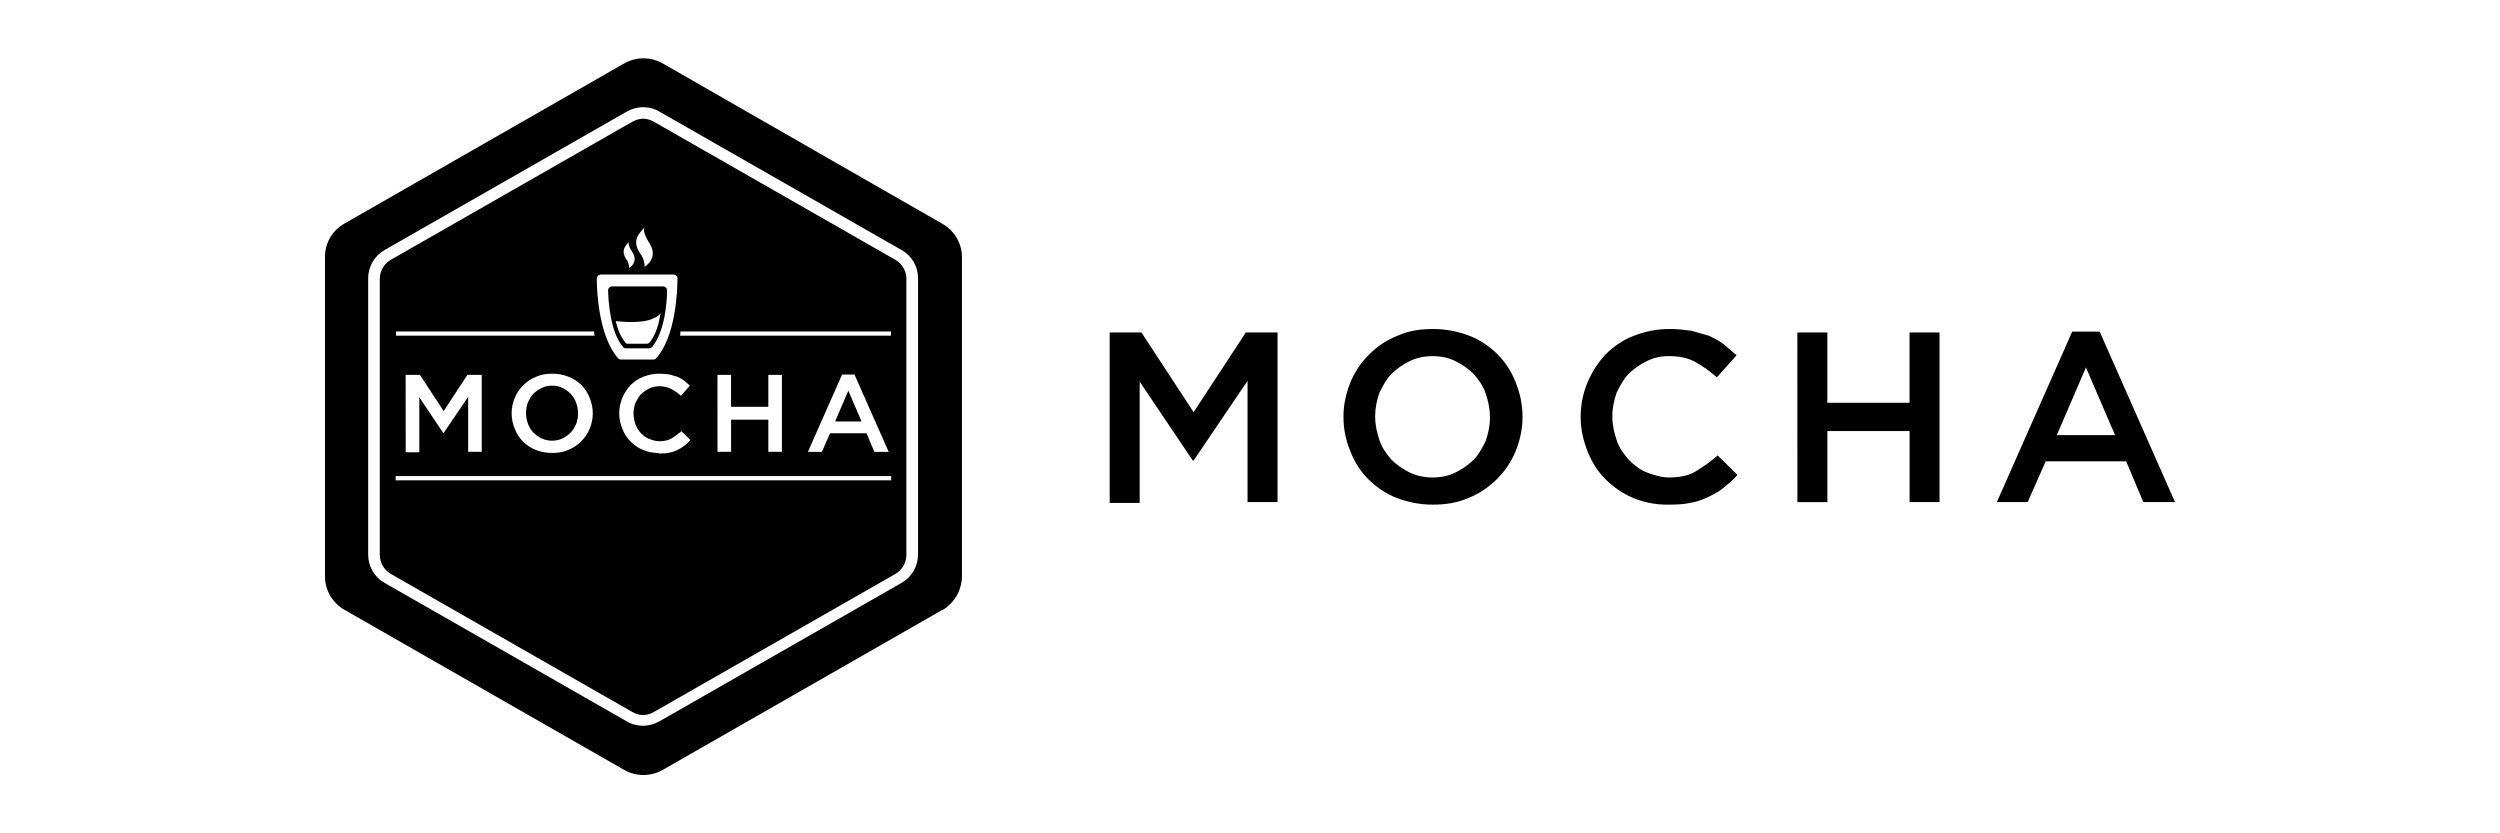 <svg width="150" height="50" viewBox="0 0 150 50" fill="none" xmlns="http://www.w3.org/2000/svg">
<path fill-rule="evenodd" clip-rule="evenodd" d="M53.732 15.594L39.236 7.307C39.038 7.191 38.815 7.126 38.585 7.123C38.377 7.123 38.142 7.191 37.934 7.307L23.439 15.594C23.037 15.832 22.79 16.261 22.787 16.726V33.297C22.79 33.761 23.037 34.19 23.439 34.43L37.934 42.716C38.13 42.835 38.355 42.901 38.585 42.901C38.827 42.901 39.028 42.833 39.236 42.716L53.732 34.43C54.133 34.192 54.38 33.763 54.383 33.297V16.724C54.38 16.261 54.133 15.832 53.732 15.594ZM40.83 19.888H53.46V20.142H40.805C40.808 20.05 40.83 19.987 40.83 19.888ZM53.323 27.113H52.461L51.994 25.995H49.803L49.313 27.113H48.474L50.525 22.472H51.269L53.323 27.113ZM43.865 25.18V27.11H43.05L43.047 22.494H43.862V24.409H46.1V22.494H46.915V27.11H46.1V25.18H43.865ZM38.13 25.459C38.201 25.656 38.313 25.837 38.455 25.99C38.595 26.128 38.759 26.267 38.945 26.334C39.131 26.402 39.341 26.473 39.559 26.473C39.838 26.473 40.095 26.427 40.281 26.31C40.497 26.182 40.697 26.034 40.888 25.871L41.424 26.402C41.307 26.541 41.192 26.633 41.052 26.747C40.913 26.86 40.773 26.931 40.641 27.001C40.487 27.079 40.323 27.132 40.152 27.164C39.941 27.21 39.74 27.21 39.523 27.21L39.505 27.178C39.185 27.181 38.867 27.117 38.573 26.994C38.291 26.878 38.037 26.693 37.829 26.487C37.613 26.271 37.447 26.012 37.339 25.726C37.222 25.425 37.153 25.117 37.153 24.812V24.788C37.153 24.465 37.222 24.143 37.339 23.874C37.457 23.595 37.623 23.335 37.829 23.112C38.047 22.892 38.309 22.72 38.597 22.606C38.908 22.482 39.241 22.419 39.576 22.421C39.787 22.421 39.973 22.446 40.159 22.467L40.648 22.606C40.788 22.674 40.928 22.744 41.045 22.836L41.393 23.137L40.857 23.745C40.68 23.587 40.484 23.449 40.274 23.338C40.051 23.226 39.802 23.171 39.552 23.175C39.341 23.173 39.133 23.219 38.945 23.314C38.764 23.403 38.6 23.52 38.455 23.66C38.316 23.799 38.223 23.983 38.13 24.167C38.056 24.368 38.017 24.577 38.012 24.79V24.814C38.012 25.045 38.059 25.253 38.13 25.459ZM38.676 13.633C38.558 13.795 38.7 14.185 39.001 14.649C39.513 15.524 38.676 16.009 38.676 16.009C38.7 15.87 38.607 15.432 38.419 15.223C37.861 14.394 38.372 14.001 38.676 13.633ZM37.753 14.493C37.66 14.588 37.753 14.864 37.963 15.163C38.313 15.754 37.753 16.077 37.753 16.077V16.084C37.753 15.982 37.706 15.691 37.589 15.577C37.217 15 37.542 14.746 37.753 14.493ZM36.042 16.472H40.423C40.553 16.472 40.656 16.586 40.656 16.702H40.648C40.648 17.509 40.533 20.21 39.366 21.503C39.324 21.549 39.263 21.573 39.202 21.57H37.254C37.192 21.57 37.136 21.546 37.09 21.503C35.924 20.186 35.807 17.485 35.807 16.702C35.809 16.571 35.927 16.472 36.042 16.472ZM23.762 19.888H35.645C35.645 19.98 35.67 20.041 35.67 20.142H23.762V19.888ZM35.567 24.788V24.812C35.567 25.134 35.498 25.435 35.381 25.726C35.264 26.002 35.102 26.257 34.869 26.487C34.651 26.708 34.39 26.88 34.101 26.994C33.797 27.132 33.472 27.178 33.122 27.178C32.786 27.178 32.453 27.115 32.143 26.994C31.854 26.88 31.592 26.708 31.374 26.487C31.159 26.271 30.992 26.012 30.884 25.726C30.767 25.45 30.698 25.117 30.698 24.812V24.788C30.698 24.465 30.767 24.165 30.884 23.874C31.002 23.597 31.163 23.343 31.396 23.112C31.614 22.892 31.876 22.72 32.165 22.606C32.468 22.467 32.794 22.421 33.144 22.421C33.479 22.421 33.812 22.484 34.123 22.606C34.412 22.72 34.674 22.892 34.891 23.112C35.107 23.328 35.273 23.587 35.381 23.874C35.498 24.152 35.567 24.485 35.567 24.788ZM26.618 25.98H26.594L25.159 23.835V27.134H24.344L24.337 22.494H25.198L26.62 24.664L28.043 22.494H28.904V27.11H28.089V23.811L26.618 25.98ZM53.472 28.82H23.739V28.565H53.47V28.82H53.472Z" fill="currentColor"/>
<path fill-rule="evenodd" clip-rule="evenodd" d="M34.24 23.626C34.098 23.485 33.932 23.369 33.751 23.279C33.565 23.178 33.354 23.141 33.122 23.141C32.904 23.136 32.688 23.185 32.493 23.279C32.311 23.367 32.147 23.485 32.003 23.626C31.863 23.764 31.77 23.949 31.677 24.133C31.604 24.334 31.565 24.543 31.56 24.756V24.78C31.56 25.011 31.607 25.219 31.677 25.425C31.748 25.622 31.861 25.803 32.003 25.956C32.145 26.097 32.311 26.213 32.493 26.303C32.688 26.395 32.904 26.441 33.122 26.441C33.354 26.441 33.565 26.395 33.751 26.303C33.932 26.213 34.096 26.097 34.24 25.956C34.38 25.818 34.473 25.634 34.566 25.449C34.639 25.248 34.678 25.04 34.683 24.826V24.802C34.683 24.572 34.637 24.363 34.566 24.157C34.495 23.961 34.382 23.779 34.24 23.626Z" fill="currentColor"/>
<path fill-rule="evenodd" clip-rule="evenodd" d="M51.693 25.287L50.9 23.442L50.106 25.287H51.693Z" fill="currentColor"/>
<path fill-rule="evenodd" clip-rule="evenodd" d="M37.557 20.901H38.93C38.999 20.901 39.048 20.877 39.116 20.831C39.907 19.885 40.024 18.06 40.024 17.415C40.024 17.286 39.909 17.185 39.792 17.185H36.718C36.588 17.185 36.485 17.299 36.485 17.415C36.507 18.06 36.6 19.917 37.393 20.831C37.437 20.879 37.496 20.904 37.557 20.901ZM39.06 19.163C39.62 18.954 39.642 18.756 39.642 18.756C39.54 19.379 39.364 20.094 38.967 20.557C38.92 20.603 38.864 20.625 38.827 20.625H37.662C37.616 20.625 37.545 20.601 37.523 20.557C37.244 20.213 37.055 19.75 36.94 19.265C36.94 19.262 38.291 19.449 39.06 19.163Z" fill="currentColor"/>
<path fill-rule="evenodd" clip-rule="evenodd" d="M56.551 13.433L39.772 3.81C39.053 3.396 38.162 3.396 37.442 3.81L20.665 13.414C19.943 13.828 19.5 14.568 19.5 15.399V34.601C19.5 35.408 19.943 36.17 20.665 36.587L37.442 46.19C38.162 46.604 39.053 46.604 39.772 46.19L56.551 36.587V36.606C57.252 36.191 57.694 35.43 57.717 34.62V15.419C57.717 14.611 57.273 13.85 56.551 13.433ZM55.08 33.275C55.083 33.98 54.699 34.635 54.079 34.982L39.584 43.268C39.28 43.443 38.933 43.545 38.583 43.545C38.233 43.545 37.883 43.453 37.581 43.268L23.091 34.982C22.462 34.635 22.09 33.99 22.09 33.275V16.701C22.087 15.996 22.472 15.341 23.091 14.994L37.586 6.708C37.89 6.533 38.24 6.431 38.587 6.431H38.585C38.935 6.431 39.285 6.523 39.586 6.708L54.082 14.994C54.711 15.341 55.083 15.986 55.083 16.701V33.275H55.08Z" fill="currentColor"/>
<path d="M66.582 19.946H68.484L71.617 24.729L74.75 19.946H76.652V30.124H74.853V22.848L71.617 27.631H71.566L68.381 22.899V30.177H66.582V19.946ZM85.954 30.279C85.183 30.279 84.463 30.126 83.795 29.872C83.126 29.617 82.561 29.21 82.098 28.752C81.636 28.293 81.276 27.733 81.019 27.071C80.75 26.427 80.61 25.733 80.608 25.035V24.984C80.608 24.271 80.762 23.609 81.019 22.947C81.276 22.339 81.633 21.776 82.15 21.267C82.61 20.811 83.178 20.402 83.846 20.147C84.514 19.842 85.234 19.74 86.005 19.74C86.776 19.74 87.496 19.893 88.164 20.147C88.832 20.402 89.397 20.809 89.86 21.267C90.323 21.726 90.683 22.286 90.94 22.947C91.209 23.592 91.348 24.286 91.351 24.984V25.035C91.351 25.748 91.197 26.41 90.94 27.071C90.683 27.68 90.325 28.242 89.809 28.752C89.349 29.207 88.781 29.617 88.112 29.872C87.442 30.177 86.725 30.279 85.954 30.279ZM85.954 28.65C86.465 28.65 86.93 28.548 87.341 28.344C87.753 28.141 88.112 27.889 88.421 27.581C88.729 27.275 88.932 26.868 89.141 26.46C89.295 26.005 89.397 25.544 89.397 25.086V25.035C89.397 24.528 89.295 24.067 89.141 23.609C88.986 23.151 88.729 22.795 88.421 22.438C88.112 22.133 87.753 21.881 87.341 21.675C86.93 21.468 86.468 21.369 85.954 21.369C85.439 21.369 84.977 21.471 84.566 21.675C84.154 21.878 83.795 22.13 83.486 22.438C83.178 22.744 82.975 23.151 82.767 23.558C82.612 24.014 82.51 24.475 82.51 24.933V24.984C82.51 25.491 82.612 25.951 82.767 26.41C82.921 26.868 83.178 27.224 83.486 27.581C83.795 27.886 84.154 28.138 84.566 28.344C84.999 28.548 85.474 28.652 85.954 28.65ZM100.03 30.279C99.259 30.279 98.591 30.126 97.974 29.872C97.358 29.607 96.799 29.227 96.329 28.752C95.869 28.296 95.507 27.733 95.25 27.071C94.993 26.41 94.839 25.748 94.839 25.035V24.984C94.841 24.286 94.981 23.595 95.25 22.947C95.507 22.339 95.864 21.776 96.329 21.267C96.79 20.811 97.358 20.402 98.026 20.147C98.694 19.893 99.362 19.74 100.185 19.74C100.645 19.74 101.059 19.791 101.47 19.842L102.549 20.147C102.858 20.3 103.164 20.453 103.423 20.654L104.194 21.316L103.012 22.64C102.601 22.283 102.189 21.978 101.727 21.723C101.264 21.468 100.75 21.367 100.133 21.367C99.622 21.367 99.208 21.468 98.797 21.672C98.386 21.876 98.026 22.128 97.717 22.436C97.409 22.741 97.206 23.149 96.998 23.556C96.844 24.012 96.741 24.472 96.741 24.931V24.982C96.741 25.488 96.844 25.949 96.998 26.407C97.152 26.865 97.409 27.222 97.717 27.578C98.026 27.884 98.386 28.187 98.797 28.342C99.208 28.497 99.671 28.647 100.133 28.647C100.748 28.647 101.316 28.546 101.727 28.291C102.199 28.007 102.647 27.685 103.063 27.324L104.245 28.495C103.988 28.8 103.734 29.001 103.423 29.258C103.115 29.515 102.809 29.666 102.498 29.816C102.189 29.969 101.778 30.121 101.418 30.172C100.958 30.276 100.493 30.276 100.03 30.279ZM107.841 19.946H109.64V24.169H114.572V19.946H116.372V30.124H114.575V25.862H109.643V30.126H107.844L107.841 19.946ZM124.334 19.895H125.979L130.5 30.124H128.598L127.57 27.68H122.741L121.661 30.124H119.811L124.334 19.895ZM126.904 26.107L125.156 22.046L123.409 26.107C123.411 26.107 126.904 26.107 126.904 26.107Z" fill="currentColor"/>
</svg>
